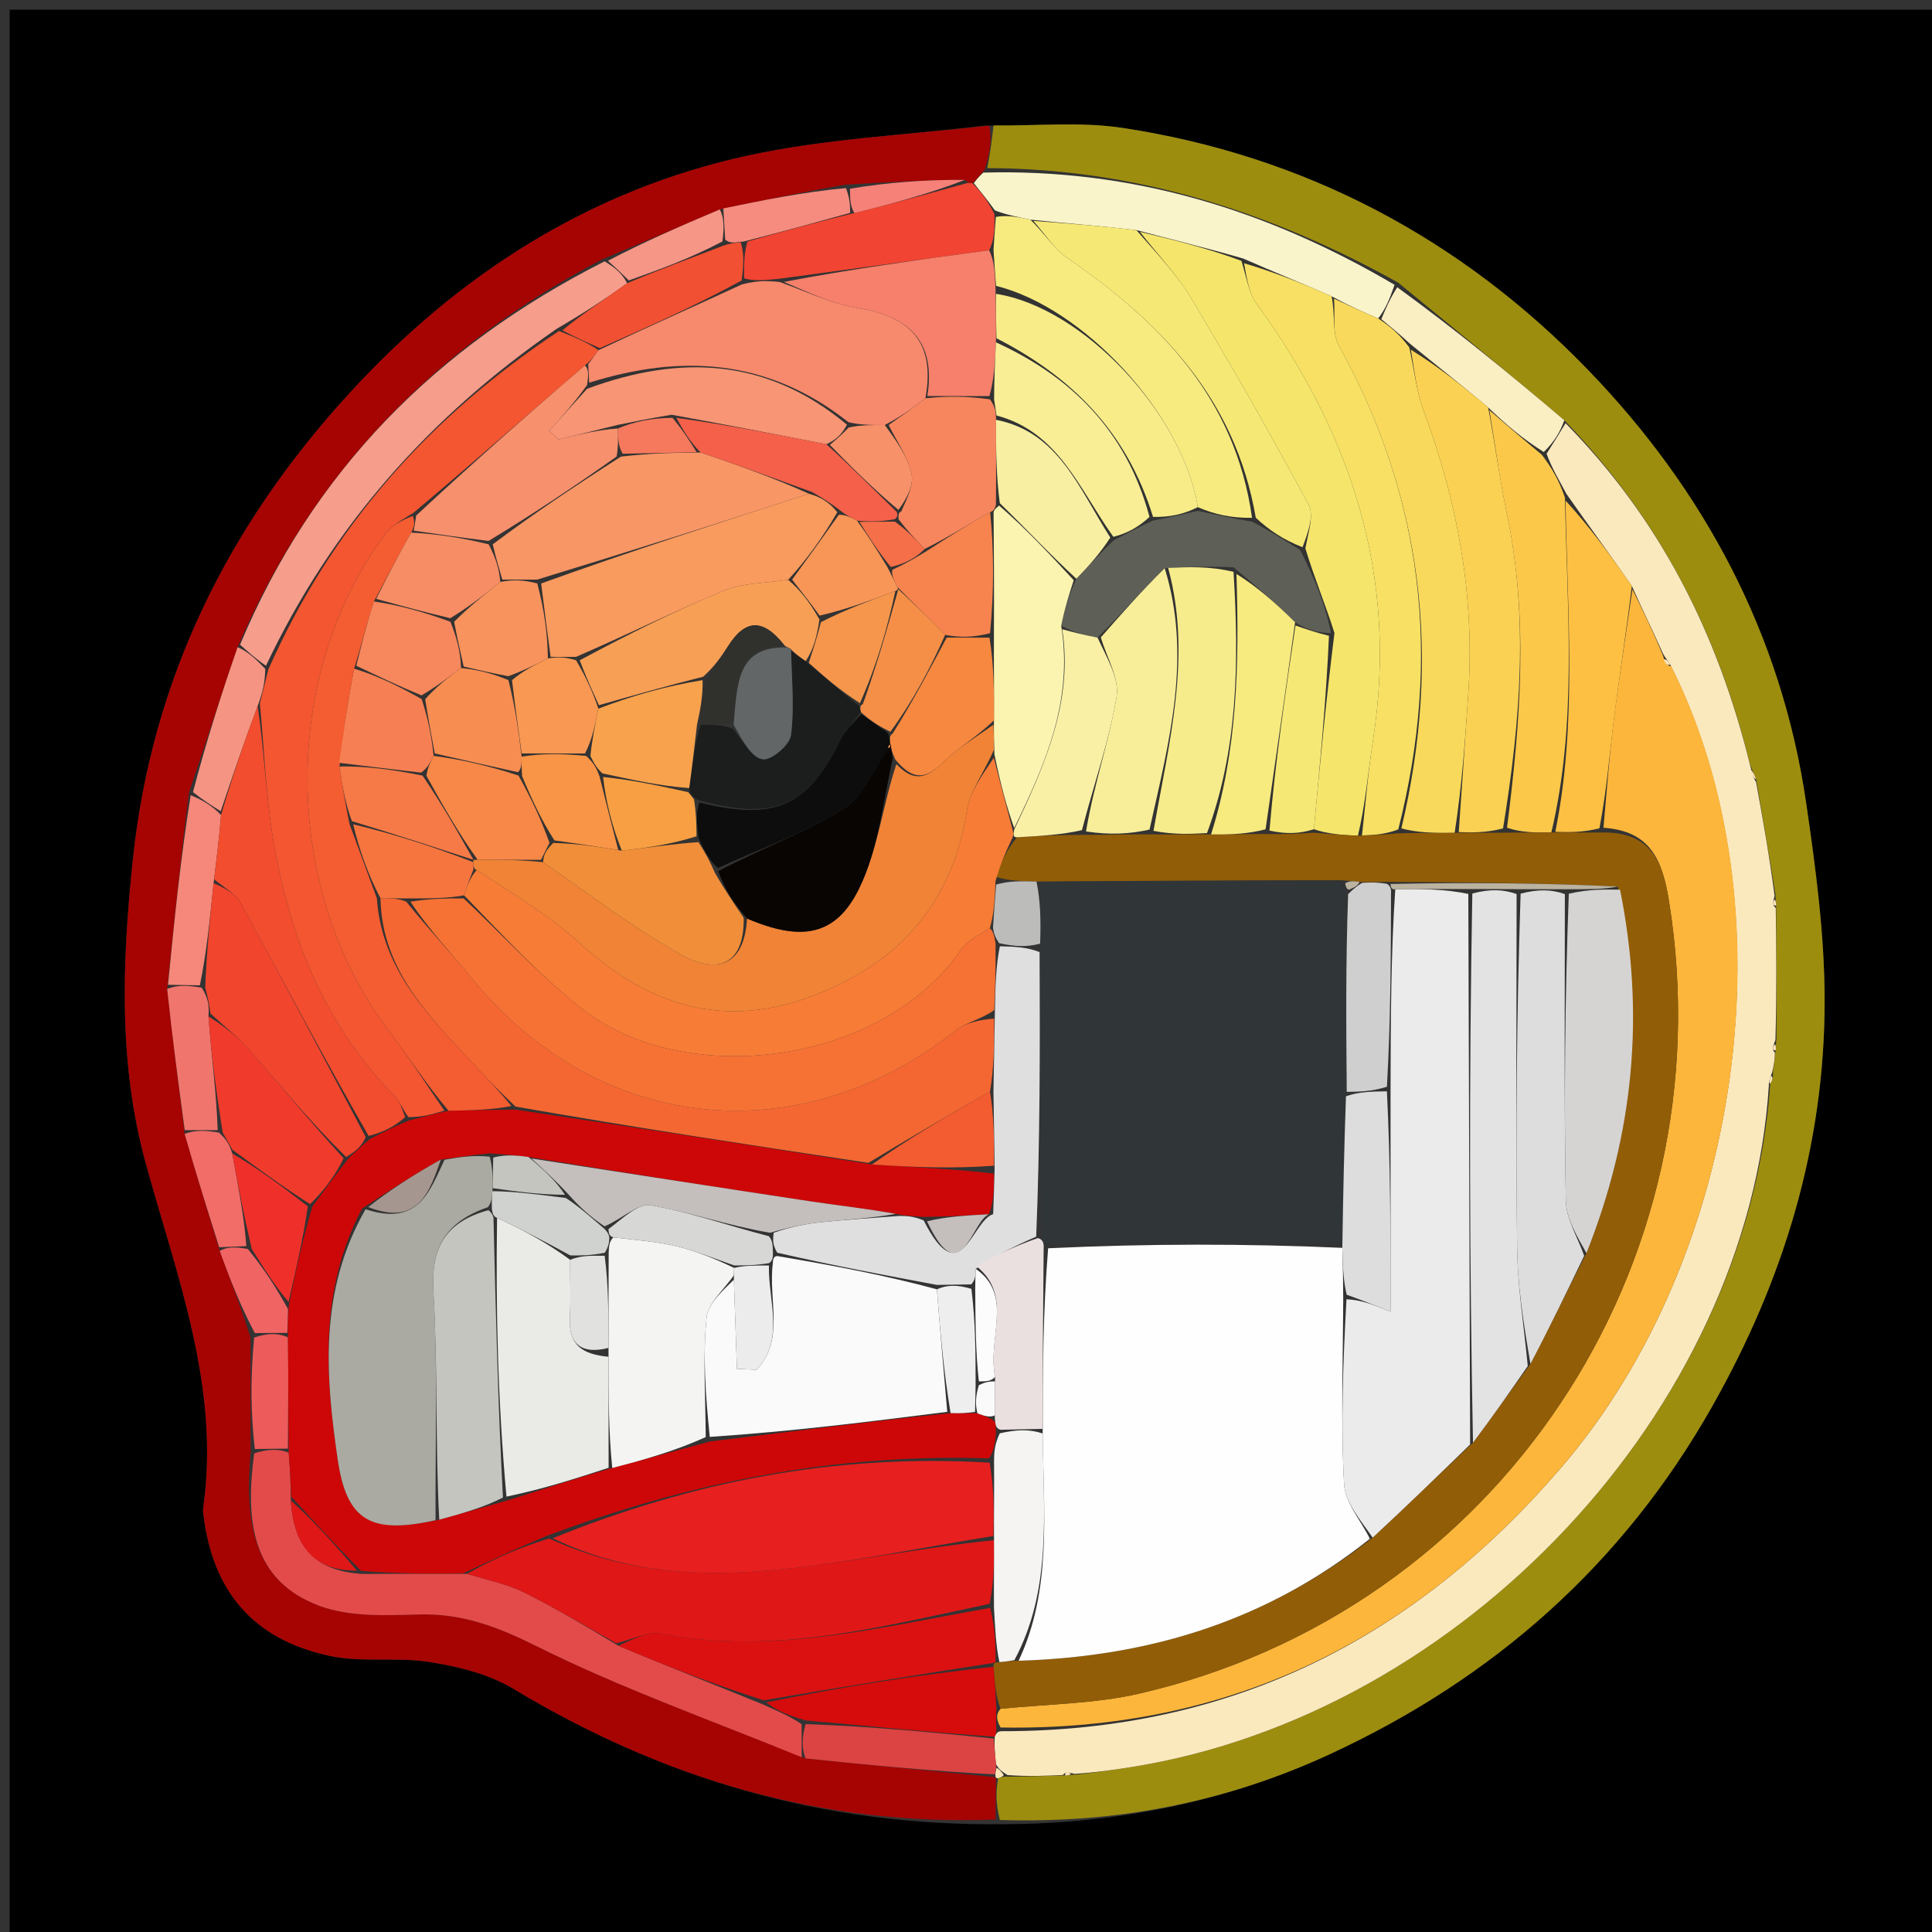 <svg version="1.1" id="Layer_1" xmlns="http://www.w3.org/2000/svg" xmlns:xlink="http://www.w3.org/1999/xlink" x="0px" y="0px"
	 width="100%" viewBox="0 0 200 200" enable-background="new 0 0 200 200" xml:space="preserve">
<rect x="0" y="0" width="200" height="200" fill="#333333" stroke="none"/>
<path fill="#000000" opacity="1" stroke="none" 
	d="
M1,75 
	C1,50 1,25.5 1,1 
	C67.667,1 134.333,1 201,1 
	C201,67.667 201,134.333 201,201 
	C134.333,201 67.667,201 1,201 
	C1,159.167 1,117.333 1,75 
M103.962,188.84 
	C115.715,188.787 127.051,186.508 137.691,181.581 
	C154.593,173.755 167.947,162.014 177.241,145.595 
	C184.67,132.471 188.894,118.578 188.885,103.573 
	C188.88,96.725 187.956,89.837 186.959,83.039 
	C184.407,65.642 176.391,50.692 164.353,38.253 
	C151.236,24.701 135.056,16.11 116.227,13.244 
	C111.857,12.579 107.315,13.043 101.945,12.998 
	C93.798,13.983 85.518,14.356 77.529,16.08 
	C61.119,19.622 47.444,28.412 36.211,40.665 
	C23.705,54.305 15.743,70.168 13.757,88.944 
	C12.632,99.581 12.256,110.125 15.08,120.397 
	C18.316,132.164 22.829,143.622 21.026,156.191 
	C21.003,156.353 21.027,156.524 21.047,156.689 
	C21.989,164.716 26.193,169.724 34.153,171.42 
	C37.505,172.134 41.127,171.505 44.534,172.056 
	C47.492,172.535 50.627,173.307 53.155,174.829 
	C68.543,184.091 85.052,189.066 103.962,188.84 
z"/>
<path fill="#9D8D0F" opacity="1" stroke="none" 
	d="
M102.853,12.987 
	C107.315,13.043 111.857,12.579 116.227,13.244 
	C135.056,16.11 151.236,24.701 164.353,38.253 
	C176.391,50.692 184.407,65.642 186.959,83.039 
	C187.956,89.837 188.88,96.725 188.885,103.573 
	C188.894,118.578 184.67,132.471 177.241,145.595 
	C167.947,162.014 154.593,173.755 137.691,181.581 
	C127.051,186.508 115.715,188.787 103.509,188.406 
	C103.073,186.691 103.088,185.41 103.329,184.079 
	C103.553,184.028 103.981,183.855 104.41,183.925 
	C106.572,183.912 108.304,183.828 110.267,183.788 
	C110.497,183.831 110.943,183.686 111.339,183.718 
	C113.54,183.473 115.347,183.207 117.151,182.919 
	C151.454,177.456 181.034,145.81 183.255,112.188 
	C183.551,111.742 183.553,111.462 183.544,110.828 
	C183.705,109.97 183.723,109.466 183.814,108.733 
	C183.887,108.504 183.811,108.029 183.898,107.569 
	C183.932,102.732 183.879,98.355 183.866,93.74 
	C183.905,93.502 183.764,93.04 183.8,92.638 
	C183.154,88.479 182.472,84.721 181.798,80.659 
	C181.577,80.036 181.348,79.717 181.141,79.032 
	C177.802,65.402 171.717,53.63 161.941,43.507 
	C156.212,38.638 150.612,34.072 144.738,29.257 
	C131.255,21.759 117.267,17.438 102.208,17.405 
	C102.526,15.72 102.689,14.354 102.853,12.987 
z"/>
<path fill="#A50403" opacity="1" stroke="none" 
	d="
M102.399,12.993 
	C102.689,14.354 102.526,15.72 101.943,17.549 
	C101.285,18.328 101.049,18.643 100.65,18.953 
	C100.489,18.949 100.166,18.936 99.878,18.621 
	C95.723,18.595 91.857,18.885 87.569,19.112 
	C83.059,19.891 78.97,20.734 74.512,21.678 
	C70.314,23.454 66.485,25.13 62.315,26.858 
	C45.038,35.934 32.312,48.882 24.598,66.997 
	C22.831,72.076 21.318,76.895 19.567,82.034 
	C18.683,88.885 18.037,95.415 17.304,102.367 
	C17.852,107.522 18.487,112.256 19.114,117.376 
	C20.302,121.548 21.499,125.334 22.744,129.488 
	C23.863,132.571 24.934,135.286 25.938,138.457 
	C25.914,142.61 25.956,146.306 25.937,150.449 
	C25.372,157.399 26.038,163.634 33.092,166.246 
	C36.226,167.406 39.971,167.218 43.426,167.128 
	C47.896,167.012 51.561,168.428 55.588,170.433 
	C64.433,174.838 73.82,178.15 83.377,182.031 
	C90.153,182.743 96.538,183.333 102.987,183.96 
	C103.05,183.996 103.104,184.13 103.104,184.13 
	C103.088,185.41 103.073,186.691 103.067,188.356 
	C85.052,189.066 68.543,184.091 53.155,174.829 
	C50.627,173.307 47.492,172.535 44.534,172.056 
	C41.127,171.505 37.505,172.134 34.153,171.42 
	C26.193,169.724 21.989,164.716 21.047,156.689 
	C21.027,156.524 21.003,156.353 21.026,156.191 
	C22.829,143.622 18.316,132.164 15.08,120.397 
	C12.256,110.125 12.632,99.581 13.757,88.944 
	C15.743,70.168 23.705,54.305 36.211,40.665 
	C47.444,28.412 61.119,19.622 77.529,16.08 
	C85.518,14.356 93.798,13.983 102.399,12.993 
z"/>
<path fill="#FBE9BE" opacity="1" stroke="none" 
	d="
M110.037,183.745 
	C108.304,183.828 106.572,183.912 104.301,183.758 
	C103.595,183.312 103.397,183.136 103.102,182.62 
	C102.983,181.487 102.932,180.729 102.97,179.788 
	C103.058,179.606 103.186,179.221 103.638,179.214 
	C127.588,179.249 146.456,169.563 161.598,151.943 
	C180.514,129.932 185.51,93.749 172.891,68.781 
	C172.637,68.386 172.449,68.198 172.163,67.683 
	C171.063,65.217 170.026,63.112 168.928,60.666 
	C166.649,57.359 164.433,54.393 162.156,51.127 
	C161.364,49.636 160.634,48.445 160.103,46.972 
	C160.892,45.729 161.481,44.769 162.069,43.809 
	C171.717,53.63 177.802,65.402 181.194,79.318 
	C181.413,80.301 181.601,80.632 181.79,80.963 
	C182.472,84.721 183.154,88.479 183.705,92.744 
	C183.468,93.551 183.552,93.792 183.826,93.978 
	C183.879,98.355 183.932,102.732 183.792,107.663 
	C183.449,108.495 183.496,108.743 183.741,108.962 
	C183.723,109.466 183.705,109.97 183.455,111.01 
	C183.131,111.807 183.094,112.077 183.112,112.355 
	C181.034,145.81 151.454,177.456 117.151,182.919 
	C115.347,183.207 113.54,183.473 111.235,183.631 
	C110.453,183.416 110.22,183.494 110.037,183.745 
z"/>
<path fill="#FAF4CB" opacity="1" stroke="none" 
	d="
M100.812,18.958 
	C101.049,18.643 101.285,18.328 101.788,17.868 
	C117.267,17.438 131.255,21.759 144.368,29.486 
	C143.844,30.989 143.418,32.014 142.665,32.963 
	C140.923,32.23 139.509,31.573 137.845,30.672 
	C134.723,29.291 131.849,28.153 128.705,26.768 
	C124.955,25.679 121.478,24.837 117.63,23.817 
	C113.83,23.381 110.4,23.124 106.666,22.741 
	C105.287,22.436 104.21,22.256 102.992,21.78 
	C102.171,20.643 101.491,19.8 100.812,18.958 
z"/>
<path fill="#FAEEC3" opacity="1" stroke="none" 
	d="
M142.992,33.039 
	C143.418,32.014 143.844,30.989 144.641,29.735 
	C150.612,34.072 156.212,38.638 161.941,43.507 
	C161.481,44.769 160.892,45.729 159.812,46.793 
	C157.607,45.417 155.892,43.936 154.056,42.181 
	C151.312,39.864 148.69,37.822 145.9,35.532 
	C144.819,34.536 143.906,33.788 142.992,33.039 
z"/>
<path fill="#FBE4B6" opacity="1" stroke="none" 
	d="
M110.267,183.788 
	C110.22,183.494 110.453,183.416 110.839,183.599 
	C110.943,183.686 110.497,183.831 110.267,183.788 
z"/>
<path fill="#FBE4B6" opacity="1" stroke="none" 
	d="
M103.169,182.994 
	C103.397,183.136 103.595,183.312 103.872,183.688 
	C103.981,183.855 103.553,184.028 103.329,184.079 
	C103.104,184.13 103.05,183.996 103.039,183.725 
	C103.028,183.455 103.169,182.994 103.169,182.994 
z"/>
<path fill="#FBE4B6" opacity="1" stroke="none" 
	d="
M181.798,80.659 
	C181.601,80.632 181.413,80.301 181.172,79.683 
	C181.348,79.717 181.577,80.036 181.798,80.659 
z"/>
<path fill="#FBE4B6" opacity="1" stroke="none" 
	d="
M183.866,93.74 
	C183.552,93.792 183.468,93.551 183.669,93.146 
	C183.764,93.04 183.905,93.502 183.866,93.74 
z"/>
<path fill="#FBE4B6" opacity="1" stroke="none" 
	d="
M183.814,108.733 
	C183.496,108.743 183.449,108.495 183.706,108.123 
	C183.811,108.029 183.887,108.504 183.814,108.733 
z"/>
<path fill="#FBE4B6" opacity="1" stroke="none" 
	d="
M183.255,112.188 
	C183.094,112.077 183.131,111.807 183.314,111.363 
	C183.553,111.462 183.551,111.742 183.255,112.188 
z"/>
<path fill="#E34B4B" opacity="1" stroke="none" 
	d="
M82.987,181.909 
	C73.82,178.15 64.433,174.838 55.588,170.433 
	C51.561,168.428 47.896,167.012 43.426,167.128 
	C39.971,167.218 36.226,167.406 33.092,166.246 
	C26.038,163.634 25.372,157.399 26.317,150.449 
	C27.775,149.987 28.791,149.973 29.885,150.37 
	C30.028,152.166 30.093,153.552 30.109,155.322 
	C30.376,160.053 32.528,162.621 37.491,162.935 
	C41.278,162.937 44.612,162.905 48.334,162.929 
	C50.581,163.595 52.54,164.001 54.273,164.862 
	C57.514,166.471 60.624,168.344 64.018,170.373 
	C69.053,172.494 73.86,174.351 78.931,176.422 
	C80.457,177.129 81.719,177.62 82.986,178.492 
	C82.989,179.884 82.988,180.897 82.987,181.909 
z"/>
<path fill="#F69D8C" opacity="1" stroke="none" 
	d="
M24.852,66.737 
	C32.312,48.882 45.038,35.934 62.586,27.051 
	C63.83,27.803 64.462,28.417 64.919,29.322 
	C62.491,31.065 60.237,32.518 57.635,34.034 
	C44.428,43.152 34.336,54.542 27.531,68.919 
	C26.423,68.153 25.638,67.445 24.852,66.737 
z"/>
<path fill="#F14432" opacity="1" stroke="none" 
	d="
M100.65,18.953 
	C101.491,19.8 102.171,20.643 102.947,22.158 
	C102.979,23.851 102.914,24.87 102.398,25.912 
	C94.947,26.909 87.947,27.882 80.555,28.872 
	C79.12,29.002 78.078,29.115 77.028,28.815 
	C77.017,27.304 77.016,26.205 77.379,24.996 
	C81.165,23.936 84.586,22.986 88.44,22.051 
	C92.638,21.022 96.402,19.979 100.166,18.936 
	C100.166,18.936 100.489,18.949 100.65,18.953 
z"/>
<path fill="#DC4343" opacity="1" stroke="none" 
	d="
M83.377,182.031 
	C82.988,180.897 82.989,179.884 83.4,178.477 
	C90.166,178.712 96.524,179.341 102.881,179.971 
	C102.932,180.729 102.983,181.487 103.102,182.62 
	C103.169,182.994 103.028,183.455 102.976,183.689 
	C96.538,183.333 90.153,182.743 83.377,182.031 
z"/>
<path fill="#F5887A" opacity="1" stroke="none" 
	d="
M17.391,101.945 
	C18.037,95.415 18.683,88.885 19.739,82.321 
	C21.049,82.85 21.949,83.413 22.886,84.373 
	C22.672,86.853 22.42,88.936 22.108,91.438 
	C21.717,95.238 21.387,98.619 20.689,102.001 
	C19.345,101.983 18.368,101.964 17.391,101.945 
z"/>
<path fill="#F69483" opacity="1" stroke="none" 
	d="
M22.848,83.976 
	C21.949,83.413 21.049,82.85 19.978,82 
	C21.318,76.895 22.831,72.076 24.598,66.997 
	C25.638,67.445 26.423,68.153 27.458,69.242 
	C27.439,70.686 27.17,71.749 26.668,73.091 
	C25.239,76.905 24.043,80.44 22.848,83.976 
z"/>
<path fill="#F0766D" opacity="1" stroke="none" 
	d="
M17.304,102.367 
	C18.368,101.964 19.345,101.983 20.879,102.244 
	C21.551,103.296 21.666,104.105 21.58,105.217 
	C21.891,109.344 22.403,113.166 22.535,116.992 
	C21.145,116.994 20.133,116.992 19.122,116.99 
	C18.487,112.256 17.852,107.522 17.304,102.367 
z"/>
<path fill="#F68C80" opacity="1" stroke="none" 
	d="
M88.006,22.036 
	C84.586,22.986 81.165,23.936 77.058,24.987 
	C75.945,25.143 75.52,25.198 75.069,24.793 
	C74.988,23.415 74.934,22.496 74.881,21.577 
	C78.97,20.734 83.059,19.891 87.572,19.469 
	C87.999,20.605 88.003,21.321 88.006,22.036 
z"/>
<path fill="#F26D68" opacity="1" stroke="none" 
	d="
M19.114,117.376 
	C20.133,116.992 21.145,116.994 22.674,117.247 
	C23.477,118.002 23.762,118.505 24.045,119.414 
	C24.661,122.876 25.28,125.933 25.499,128.996 
	C24.298,129.041 23.497,129.08 22.695,129.12 
	C21.499,125.334 20.302,121.548 19.114,117.376 
z"/>
<path fill="#ED5B5B" opacity="1" stroke="none" 
	d="
M29.806,149.96 
	C28.791,149.973 27.775,149.987 26.379,150.001 
	C25.956,146.306 25.914,142.61 26.312,138.457 
	C27.75,137.992 28.747,137.985 29.814,138.435 
	C29.858,142.582 29.832,146.271 29.806,149.96 
z"/>
<path fill="#F69687" opacity="1" stroke="none" 
	d="
M74.512,21.678 
	C74.934,22.496 74.988,23.415 74.785,24.997 
	C71.383,26.784 68.238,27.907 65.093,29.03 
	C64.462,28.417 63.83,27.803 62.927,26.998 
	C66.485,25.13 70.314,23.454 74.512,21.678 
z"/>
<path fill="#F68179" opacity="1" stroke="none" 
	d="
M88.44,22.051 
	C88.003,21.321 87.999,20.605 87.993,19.533 
	C91.857,18.885 95.723,18.595 99.878,18.621 
	C96.402,19.979 92.638,21.022 88.44,22.051 
z"/>
<path fill="#F16464" opacity="1" stroke="none" 
	d="
M29.745,137.978 
	C28.747,137.985 27.75,137.992 26.378,138 
	C24.934,135.286 23.863,132.571 22.744,129.488 
	C23.497,129.08 24.298,129.041 25.661,129.296 
	C27.41,131.449 28.596,133.308 29.814,135.518 
	C29.811,136.573 29.778,137.275 29.745,137.978 
z"/>
<path fill="#FCB63B" opacity="1" stroke="none" 
	d="
M172.99,68.955 
	C185.51,93.749 180.514,129.932 161.598,151.943 
	C146.456,169.563 127.588,179.249 103.578,178.829 
	C103.092,177.937 103.118,177.421 103.577,176.894 
	C108.632,176.392 113.361,176.367 117.86,175.338 
	C155.025,166.837 178.827,131.084 172.779,93.319 
	C172.106,89.114 170.909,86.014 165.988,85.69 
	C166.347,81.67 166.616,78.073 167.065,74.499 
	C167.63,69.992 168.342,65.504 168.99,61.007 
	C170.026,63.112 171.063,65.217 172.171,67.91 
	C172.408,68.787 172.657,68.939 172.99,68.955 
z"/>
<path fill="#FBC84A" opacity="1" stroke="none" 
	d="
M154.178,42.456 
	C155.892,43.936 157.607,45.417 159.612,47.076 
	C160.634,48.445 161.364,49.636 162.003,51.516 
	C162.243,63.525 163.277,74.863 160.593,86.177 
	C158.789,86.204 157.398,86.166 156.007,85.687 
	C157.42,74.554 158.24,63.87 155.99,53.167 
	C155.245,49.626 154.774,46.028 154.178,42.456 
z"/>
<path fill="#FDC042" opacity="1" stroke="none" 
	d="
M161.006,86.112 
	C163.277,74.863 162.243,63.525 162.064,51.816 
	C164.433,54.393 166.649,57.359 168.928,60.666 
	C168.342,65.504 167.63,69.992 167.065,74.499 
	C166.616,78.073 166.347,81.67 165.576,85.747 
	C163.771,86.195 162.389,86.153 161.006,86.112 
z"/>
<path fill="#D60B0B" opacity="1" stroke="none" 
	d="
M103.144,176.906 
	C103.118,177.421 103.092,177.937 103.126,178.837 
	C103.186,179.221 103.058,179.606 102.97,179.788 
	C96.524,179.341 90.166,178.712 83.395,178.097 
	C81.719,177.62 80.457,177.129 79.323,176.232 
	C87.236,174.602 95.02,173.378 102.866,172.545 
	C103,174.26 103.072,175.583 103.144,176.906 
z"/>
<path fill="#FBE4B6" opacity="1" stroke="none" 
	d="
M172.891,68.781 
	C172.657,68.939 172.408,68.787 172.235,68.27 
	C172.449,68.198 172.637,68.386 172.891,68.781 
z"/>
<path fill="#F5E66B" opacity="1" stroke="none" 
	d="
M118,23.996 
	C121.478,24.837 124.955,25.679 128.511,27.001 
	C129.072,28.814 129.28,30.346 130.081,31.446 
	C139.933,44.974 144.766,59.794 142.131,76.647 
	C141.622,79.905 141.364,83.203 140.571,86.514 
	C138.771,86.43 137.39,86.315 136.014,85.842 
	C136.656,78.921 137.292,72.359 138.142,65.529 
	C137.197,62.521 136.038,59.781 135.133,56.765 
	C135.442,55.054 136.047,53.321 135.459,52.231 
	C131.578,45.039 127.533,37.93 123.337,30.916 
	C121.852,28.434 119.795,26.293 118,23.996 
z"/>
<path fill="#F8D95B" opacity="1" stroke="none" 
	d="
M142.665,32.963 
	C143.906,33.788 144.819,34.536 145.885,35.954 
	C146.457,38.561 146.649,40.585 147.336,42.423 
	C150.877,51.897 152.674,61.624 151.999,71.755 
	C151.679,76.551 151.339,81.345 150.585,86.215 
	C148.445,86.246 146.728,86.203 145.071,85.756 
	C149.285,67.996 147.282,51.48 138.602,35.786 
	C137.875,34.471 138.238,32.553 138.095,30.915 
	C139.509,31.573 140.923,32.23 142.665,32.963 
z"/>
<path fill="#F7E063" opacity="1" stroke="none" 
	d="
M137.845,30.672 
	C138.238,32.553 137.875,34.471 138.602,35.786 
	C147.282,51.48 149.285,67.996 144.749,85.866 
	C143.243,86.414 142.117,86.448 140.99,86.482 
	C141.364,83.203 141.622,79.905 142.131,76.647 
	C144.766,59.794 139.933,44.974 130.081,31.446 
	C129.28,30.346 129.072,28.814 128.782,27.249 
	C131.849,28.153 134.723,29.291 137.845,30.672 
z"/>
<path fill="#F6E874" opacity="1" stroke="none" 
	d="
M117.63,23.817 
	C119.795,26.293 121.852,28.434 123.337,30.916 
	C127.533,37.93 131.578,45.039 135.459,52.231 
	C136.047,53.321 135.442,55.054 134.838,56.647 
	C132.858,55.867 131.429,54.929 129.997,53.594 
	C127.862,41.128 120.032,33.292 110.461,26.679 
	C109.079,25.724 108.123,24.153 106.97,22.867 
	C110.4,23.124 113.83,23.381 117.63,23.817 
z"/>
<path fill="#F7EB80" opacity="1" stroke="none" 
	d="
M106.666,22.741 
	C108.123,24.153 109.079,25.724 110.461,26.679 
	C120.032,33.292 127.862,41.128 129.611,53.605 
	C127.485,53.636 125.742,53.259 123.996,52.499 
	C122.407,42.761 112.097,31.818 103.112,29.593 
	C102.993,28.085 102.921,26.988 102.849,25.89 
	C102.914,24.87 102.979,23.851 103.089,22.454 
	C104.21,22.256 105.287,22.436 106.666,22.741 
z"/>
<path fill="#FAD152" opacity="1" stroke="none" 
	d="
M151.008,86.14 
	C151.339,81.345 151.679,76.551 151.999,71.755 
	C152.674,61.624 150.877,51.897 147.336,42.423 
	C146.649,40.585 146.457,38.561 146.052,36.201 
	C148.69,37.822 151.312,39.864 154.056,42.181 
	C154.774,46.028 155.245,49.626 155.99,53.167 
	C158.24,63.87 157.42,74.554 155.594,85.758 
	C153.791,86.226 152.4,86.183 151.008,86.14 
z"/>
<path fill="#CD0707" opacity="1" stroke="none" 
	d="
M29.814,138.435 
	C29.778,137.275 29.811,136.573 29.902,135.117 
	C30.67,131.293 31.381,128.221 32.323,124.922 
	C33.67,123.116 34.785,121.536 36.158,119.821 
	C36.946,119.128 37.476,118.572 38.304,117.899 
	C39.735,117.186 40.868,116.589 42.35,115.986 
	C43.799,115.644 44.9,115.306 46.439,114.985 
	C48.922,114.941 50.967,114.881 53.435,114.875 
	C65.871,116.747 77.882,118.563 90.265,120.546 
	C94.698,120.849 98.758,120.985 102.887,121.498 
	C102.907,123.146 102.859,124.418 102.384,125.699 
	C99.951,125.827 97.947,125.947 95.59,125.975 
	C94.513,125.879 93.789,125.876 92.724,125.66 
	C89.585,125.092 86.778,124.796 83.99,124.375 
	C74.324,122.915 64.665,121.411 54.703,119.768 
	C53.288,119.57 52.173,119.527 50.701,119.391 
	C48.902,119.552 47.46,119.807 45.644,120.032 
	C42.767,121.632 40.262,123.261 37.477,125.115 
	C33,133.633 33.685,142.4 34.965,151.127 
	C35.896,157.471 38.427,158.845 45.471,157.315 
	C48.024,156.626 50.193,155.992 52.726,155.267 
	C56.394,154.099 59.699,153.021 63.381,151.962 
	C66.863,151.071 69.968,150.161 73.491,149.227 
	C81.959,148.186 90.009,147.168 98.406,146.283 
	C99.481,146.333 100.21,146.249 101.18,146.308 
	C101.955,146.604 102.487,146.756 103.012,147.191 
	C103.058,147.656 103.11,147.838 103.101,148.387 
	C102.971,149.494 102.903,150.234 102.377,150.975 
	C86.369,150.449 71.446,153.451 56.589,158.996 
	C53.452,160.303 50.698,161.588 47.945,162.873 
	C44.612,162.905 41.278,162.937 37.392,162.621 
	C34.612,159.828 32.386,157.383 30.159,154.938 
	C30.093,153.552 30.028,152.166 29.885,150.37 
	C29.832,146.271 29.858,142.582 29.814,138.435 
z"/>
<path fill="#E01717" opacity="1" stroke="none" 
	d="
M48.334,162.929 
	C50.698,161.588 53.452,160.303 56.841,159.262 
	C64.927,162.953 72.861,163.274 80.772,162.469 
	C88.167,161.716 95.482,160.192 102.901,159.44 
	C102.922,161.918 102.874,163.963 102.438,166.027 
	C91.004,168.449 80.024,171.361 68.52,169.129 
	C67.061,168.846 65.371,169.752 63.788,170.107 
	C60.624,168.344 57.514,166.471 54.273,164.862 
	C52.54,164.001 50.581,163.595 48.334,162.929 
z"/>
<path fill="#DB1111" opacity="1" stroke="none" 
	d="
M64.018,170.373 
	C65.371,169.752 67.061,168.846 68.52,169.129 
	C80.024,171.361 91.004,168.449 102.507,166.452 
	C103.024,168.588 103.083,170.318 103.054,172.065 
	C102.967,172.082 102.804,172.153 102.804,172.153 
	C95.02,173.378 87.236,174.602 79.059,176.017 
	C73.86,174.351 69.053,172.494 64.018,170.373 
z"/>
<path fill="#E01717" opacity="1" stroke="none" 
	d="
M30.109,155.322 
	C32.386,157.383 34.612,159.828 36.939,162.588 
	C32.528,162.621 30.376,160.053 30.109,155.322 
z"/>
<path fill="#F35631" opacity="1" stroke="none" 
	d="
M46,114.969 
	C44.9,115.306 43.799,115.644 42.291,115.647 
	C41.582,114.727 41.403,114.021 40.961,113.576 
	C33.641,106.21 30,97.051 28.305,87.055 
	C27.51,82.363 27.349,77.563 26.901,72.812 
	C27.17,71.749 27.439,70.686 27.78,69.301 
	C34.336,54.542 44.428,43.152 57.869,34.266 
	C59.663,34.968 60.876,35.502 61.954,36.255 
	C61.509,36.882 61.199,37.291 60.558,37.827 
	C54.533,42.985 48.839,48.016 42.793,53.092 
	C41.578,53.847 40.528,54.418 39.878,55.288 
	C28.931,69.95 29.204,92.346 40.391,106.911 
	C42.382,109.504 44.136,112.278 46,114.969 
z"/>
<path fill="#F25032" opacity="1" stroke="none" 
	d="
M62.09,36.037 
	C60.876,35.502 59.663,34.968 58.216,34.201 
	C60.237,32.518 62.491,31.065 64.919,29.322 
	C68.238,27.907 71.383,26.784 74.812,25.456 
	C75.52,25.198 75.945,25.143 76.692,25.098 
	C77.016,26.205 77.017,27.304 76.773,29.036 
	C71.715,31.792 66.902,33.914 62.09,36.037 
z"/>
<path fill="#F7896D" opacity="1" stroke="none" 
	d="
M61.954,36.255 
	C66.902,33.914 71.715,31.792 76.782,29.449 
	C78.078,29.115 79.12,29.002 80.755,29.199 
	C83.816,30.325 86.229,31.48 88.763,31.885 
	C94.12,32.741 96.894,35.328 95.796,41.233 
	C94.393,42.313 93.194,43.156 91.595,43.999 
	C90.133,43.998 89.07,43.996 87.824,43.702 
	C79.428,37.073 70.453,36.664 60.992,39.615 
	C60.952,38.722 60.92,38.211 60.889,37.7 
	C61.199,37.291 61.509,36.882 61.954,36.255 
z"/>
<path fill="#F6806B" opacity="1" stroke="none" 
	d="
M96,40.996 
	C96.894,35.328 94.12,32.741 88.763,31.885 
	C86.229,31.48 83.816,30.325 81.148,29.183 
	C87.947,27.882 94.947,26.909 102.398,25.912 
	C102.921,26.988 102.993,28.085 103.062,30.009 
	C103.09,32.228 103.122,33.622 103.105,35.441 
	C102.988,37.578 102.919,39.291 102.423,41.003 
	C99.997,41 97.999,40.998 96,40.996 
z"/>
<path fill="#F24D2F" opacity="1" stroke="none" 
	d="
M26.668,73.091 
	C27.349,77.563 27.51,82.363 28.305,87.055 
	C30,97.051 33.641,106.21 40.961,113.576 
	C41.403,114.021 41.582,114.727 41.942,115.652 
	C40.868,116.589 39.735,117.186 38.158,117.59 
	C33.467,109.42 29.262,101.42 24.922,93.495 
	C24.363,92.473 23.104,91.835 22.169,91.019 
	C22.42,88.936 22.672,86.853 22.886,84.373 
	C24.043,80.44 25.239,76.905 26.668,73.091 
z"/>
<path fill="#F1452E" opacity="1" stroke="none" 
	d="
M22.108,91.438 
	C23.104,91.835 24.363,92.473 24.922,93.495 
	C29.262,101.42 33.467,109.42 37.86,117.706 
	C37.476,118.572 36.946,119.128 35.828,119.77 
	C32.118,116.142 29.044,112.389 25.853,108.737 
	C24.633,107.342 23.146,106.181 21.78,104.914 
	C21.666,104.105 21.551,103.296 21.246,102.243 
	C21.387,98.619 21.717,95.238 22.108,91.438 
z"/>
<path fill="#F03B2C" opacity="1" stroke="none" 
	d="
M21.58,105.217 
	C23.146,106.181 24.633,107.342 25.853,108.737 
	C29.044,112.389 32.118,116.142 35.57,119.906 
	C34.785,121.536 33.67,123.116 32.099,124.651 
	C29.112,122.741 26.58,120.875 24.048,119.008 
	C23.762,118.505 23.477,118.002 23.053,117.244 
	C22.403,113.166 21.891,109.344 21.58,105.217 
z"/>
<path fill="#EF302A" opacity="1" stroke="none" 
	d="
M24.045,119.414 
	C26.58,120.875 29.112,122.741 31.868,124.879 
	C31.381,128.221 30.67,131.293 29.871,134.765 
	C28.596,133.308 27.41,131.449 26.061,129.29 
	C25.28,125.933 24.661,122.876 24.045,119.414 
z"/>
<path fill="#925D07" opacity="1" stroke="none" 
	d="
M150.585,86.215 
	C152.4,86.183 153.791,86.226 155.595,86.199 
	C157.398,86.166 158.789,86.204 160.593,86.177 
	C162.389,86.153 163.771,86.195 165.566,86.18 
	C170.909,86.014 172.106,89.114 172.779,93.319 
	C178.827,131.084 155.025,166.837 117.86,175.338 
	C113.361,176.367 108.632,176.392 103.577,176.894 
	C103.072,175.583 103,174.26 102.866,172.545 
	C102.804,172.153 102.967,172.082 103.37,172.078 
	C104.185,172.003 104.597,171.932 105.445,171.921 
	C119.182,171.507 131.3,167.678 142.097,159.175 
	C145.653,155.883 148.92,152.708 152.483,149.346 
	C154.572,146.577 156.363,143.995 158.433,141.19 
	C160.472,137.311 162.233,133.655 164.227,129.724 
	C169.179,117.314 170.285,104.866 167.467,91.771 
	C159.466,91.396 151.703,91.347 143.573,91.284 
	C142.474,91.31 141.742,91.351 140.728,91.29 
	C140.049,91.192 139.65,91.195 138.773,91.115 
	C128.087,91.114 117.88,91.197 107.295,91.257 
	C105.671,91.211 104.425,91.188 103.12,90.783 
	C103.65,89.164 104.238,87.927 105.294,86.674 
	C107.841,86.533 109.92,86.409 112.42,86.419 
	C114.893,86.447 116.946,86.343 119.408,86.373 
	C121.529,86.42 123.239,86.331 125.368,86.377 
	C127.526,86.41 129.266,86.308 131.408,86.338 
	C133.21,86.381 134.609,86.291 136.009,86.201 
	C137.39,86.315 138.771,86.43 140.571,86.514 
	C142.117,86.448 143.243,86.414 144.691,86.27 
	C146.728,86.203 148.445,86.246 150.585,86.215 
z"/>
<path fill="#5E5F56" opacity="1" stroke="none" 
	d="
M123.999,52.881 
	C125.742,53.259 127.485,53.636 129.614,54.003 
	C131.429,54.929 132.858,55.867 134.583,56.923 
	C136.038,59.781 137.197,62.521 137.789,65.55 
	C136.183,65.476 135.144,65.113 134.065,64.416 
	C132.015,62.371 130.007,60.658 127.694,58.726 
	C125.236,58.602 123.081,58.696 120.569,58.823 
	C118.128,61.23 116.044,63.605 113.617,66.004 
	C112.169,65.732 111.066,65.436 109.858,64.77 
	C110.22,62.953 110.686,61.507 111.426,59.908 
	C112.799,58.5 113.899,57.246 115.314,55.915 
	C116.752,55.19 117.876,54.542 119.364,53.889 
	C121.153,53.549 122.576,53.215 123.999,52.881 
z"/>
<path fill="#F6E874" opacity="1" stroke="none" 
	d="
M134.106,64.749 
	C135.144,65.113 136.183,65.476 137.575,65.818 
	C137.292,72.359 136.656,78.921 136.014,85.842 
	C134.609,86.291 133.21,86.381 131.414,85.982 
	C132.047,78.578 133.076,71.663 134.106,64.749 
z"/>
<path fill="#F8EC89" opacity="1" stroke="none" 
	d="
M123.996,52.499 
	C122.576,53.215 121.153,53.549 119.361,53.509 
	C116.611,44.562 110.828,38.962 103.155,35.015 
	C103.122,33.622 103.09,32.228 103.109,30.419 
	C112.097,31.818 122.407,42.761 123.996,52.499 
z"/>
<path fill="#F46732" opacity="1" stroke="none" 
	d="
M89.894,120.38 
	C77.882,118.563 65.871,116.747 53.364,114.552 
	C51.758,113.021 50.628,111.886 49.541,110.711 
	C44.771,105.553 39.531,100.669 39.386,92.989 
	C40.506,92.997 41.253,93.001 42.061,93.343 
	C44.397,96.241 46.762,98.727 48.931,101.373 
	C61.968,117.288 82.679,119.484 98.887,106.7 
	C99.976,105.84 101.519,105.555 102.914,105.444 
	C102.932,108.258 102.887,110.631 102.483,113.02 
	C98.048,115.484 93.971,117.932 89.894,120.38 
z"/>
<path fill="#E71F1F" opacity="1" stroke="none" 
	d="
M102.833,159.007 
	C95.482,160.192 88.167,161.716 80.772,162.469 
	C72.861,163.274 64.927,162.953 57.224,159.241 
	C71.446,153.451 86.369,150.449 102.45,151.417 
	C102.93,154.241 102.881,156.624 102.833,159.007 
z"/>
<path fill="#AAAAA2" opacity="1" stroke="none" 
	d="
M45.087,157.37 
	C38.427,158.845 35.896,157.471 34.965,151.127 
	C33.685,142.4 33,133.633 37.843,125.182 
	C43.396,127.009 44.499,123.22 46.017,120.062 
	C47.46,119.807 48.902,119.552 50.701,119.742 
	C51.038,121.125 51.019,122.062 50.977,123.31 
	C50.924,124.035 50.893,124.448 50.513,124.965 
	C46.066,126.511 44.607,129.189 44.868,133.685 
	C45.325,141.558 45.054,149.473 45.087,157.37 
z"/>
<path fill="#FAFAFA" opacity="1" stroke="none" 
	d="
M98.059,146.151 
	C90.009,147.168 81.959,148.186 73.474,148.745 
	C73.028,144.32 72.746,140.327 73.144,136.404 
	C73.299,134.864 74.976,133.478 75.97,132.471 
	C76.082,135.85 76.185,138.779 76.288,141.709 
	C76.962,141.739 77.636,141.769 78.31,141.799 
	C81.279,138.752 79.508,134.615 80.005,130.757 
	C80.013,130.516 80.02,130.035 80.467,130.025 
	C86.271,131.014 91.63,132.014 96.986,133.469 
	C97.342,137.999 97.7,142.075 98.059,146.151 
z"/>
<path fill="#EAEBE7" opacity="1" stroke="none" 
	d="
M63.004,151.943 
	C59.699,153.021 56.394,154.099 52.428,154.931 
	C51.541,145.157 51.314,135.628 51.457,126.078 
	C54.229,127.358 56.63,128.659 59.021,130.415 
	C59.011,132.703 59.098,134.539 58.992,136.364 
	C58.822,139.295 60.357,140.209 62.99,140.449 
	C62.998,144.587 63.001,148.265 63.004,151.943 
z"/>
<path fill="#F45C31" opacity="1" stroke="none" 
	d="
M39.013,92.984 
	C39.531,100.669 44.771,105.553 49.541,110.711 
	C50.628,111.886 51.758,113.021 52.94,114.497 
	C50.967,114.881 48.922,114.941 46.439,114.985 
	C44.136,112.278 42.382,109.504 40.391,106.911 
	C29.204,92.346 28.931,69.95 39.878,55.288 
	C40.528,54.418 41.578,53.847 42.736,53.406 
	C42.965,54.096 42.899,54.516 42.569,55.134 
	C41.184,57.553 40.063,59.774 38.709,62.262 
	C37.945,64.659 37.414,66.787 36.662,69.22 
	C35.998,72.672 35.554,75.82 35.141,79.347 
	C35.464,81.479 35.757,83.232 36.184,85.312 
	C37.216,88.088 38.114,90.536 39.013,92.984 
z"/>
<path fill="#DFDFDF" opacity="1" stroke="none" 
	d="
M96.988,133.013 
	C91.63,132.014 86.271,131.014 80.457,129.679 
	C79.993,128.882 79.984,128.421 80.098,127.608 
	C81.842,127.004 83.458,126.68 85.09,126.515 
	C87.742,126.246 90.406,126.082 93.064,125.874 
	C93.789,125.876 94.513,125.879 95.615,126.335 
	C99.475,133.939 100.584,126.343 102.811,125.69 
	C102.859,124.418 102.907,123.146 102.96,121.049 
	C102.924,117.816 102.882,115.41 102.841,113.004 
	C102.887,110.631 102.932,108.258 102.984,105.011 
	C103.038,102.081 103.087,100.026 103.505,97.959 
	C105.101,97.999 106.328,98.05 107.618,98.56 
	C107.669,108.686 107.657,118.354 107.268,128.021 
	C104.935,129.025 102.979,130.029 101.011,131.352 
	C100.977,132.096 100.955,132.521 100.539,132.959 
	C99.092,132.986 98.04,133 96.988,133.013 
z"/>
<path fill="#F4F5F3" opacity="1" stroke="none" 
	d="
M63.381,151.962 
	C63.001,148.265 62.998,144.587 62.994,139.996 
	C62.992,136.053 62.992,133.023 63.011,129.681 
	C63.046,128.955 63.061,128.539 63.489,128.095 
	C65.981,128.376 68.092,128.545 70.126,129.036 
	C72.126,129.519 74.047,130.329 75.994,131.252 
	C75.977,131.68 75.969,131.851 75.961,132.023 
	C74.976,133.478 73.299,134.864 73.144,136.404 
	C72.746,140.327 73.028,144.32 73.056,148.768 
	C69.968,150.161 66.863,151.071 63.381,151.962 
z"/>
<path fill="#C4C5BF" opacity="1" stroke="none" 
	d="
M51.087,126.099 
	C51.314,135.628 51.541,145.157 52.065,155.022 
	C50.193,155.992 48.024,156.626 45.471,157.315 
	C45.054,149.473 45.325,141.558 44.868,133.685 
	C44.607,129.189 46.066,126.511 50.573,125.274 
	C51.017,125.687 51.052,125.893 51.087,126.099 
z"/>
<path fill="#C4BEBD" opacity="1" stroke="none" 
	d="
M92.724,125.66 
	C90.406,126.082 87.742,126.246 85.09,126.515 
	C83.458,126.68 81.842,127.004 79.711,127.617 
	C75.26,126.855 71.364,125.46 67.348,124.769 
	C66.048,124.545 64.431,126.167 62.584,126.95 
	C61.134,125.979 60.06,125.003 58.893,123.698 
	C57.536,122.221 56.269,121.072 55.003,119.924 
	C64.665,121.411 74.324,122.915 83.99,124.375 
	C86.778,124.796 89.585,125.092 92.724,125.66 
z"/>
<path fill="#F5F4F2" opacity="1" stroke="none" 
	d="
M102.901,159.44 
	C102.881,156.624 102.93,154.241 102.906,151.415 
	C102.903,150.234 102.971,149.494 103.497,148.377 
	C105.273,147.972 106.592,147.944 107.938,148.392 
	C108.022,156.666 108.911,164.572 105.009,171.861 
	C104.597,171.932 104.185,172.003 103.457,172.061 
	C103.083,170.318 103.024,168.588 102.896,166.433 
	C102.874,163.963 102.922,161.918 102.901,159.44 
z"/>
<path fill="#EBE0E0" opacity="1" stroke="none" 
	d="
M107.911,147.916 
	C106.592,147.944 105.273,147.972 103.559,148.01 
	C103.11,147.838 103.058,147.656 102.983,146.802 
	C102.975,145.086 102.99,144.043 103.011,142.543 
	C102.195,138.429 104.967,134.125 101.022,131.033 
	C102.979,130.029 104.935,129.025 107.443,128.164 
	C107.994,128.308 108.069,128.753 108.038,129.236 
	C107.975,135.785 107.943,141.851 107.911,147.916 
z"/>
<path fill="#F35C30" opacity="1" stroke="none" 
	d="
M102.483,113.02 
	C102.882,115.41 102.924,117.816 102.892,120.672 
	C98.758,120.985 94.698,120.849 90.265,120.546 
	C93.971,117.932 98.048,115.484 102.483,113.02 
z"/>
<path fill="#EDEEED" opacity="1" stroke="none" 
	d="
M96.986,133.469 
	C98.04,133 99.092,132.986 100.56,133.419 
	C100.983,136.91 100.991,139.955 100.996,143.396 
	C100.975,144.583 100.956,145.374 100.938,146.165 
	C100.21,146.249 99.481,146.333 98.406,146.283 
	C97.7,142.075 97.342,137.999 96.986,133.469 
z"/>
<path fill="#A5968F" opacity="1" stroke="none" 
	d="
M45.644,120.032 
	C44.499,123.22 43.396,127.009 38.122,124.958 
	C40.262,123.261 42.767,121.632 45.644,120.032 
z"/>
<path fill="#C4C5BF" opacity="1" stroke="none" 
	d="
M54.703,119.768 
	C56.269,121.072 57.536,122.221 58.489,123.686 
	C55.784,123.669 53.392,123.334 51,122.999 
	C51.019,122.062 51.038,121.125 51.057,119.836 
	C52.173,119.527 53.288,119.57 54.703,119.768 
z"/>
<path fill="#C4BEBD" opacity="1" stroke="none" 
	d="
M102.384,125.699 
	C100.584,126.343 99.475,133.939 95.966,126.428 
	C97.947,125.947 99.951,125.827 102.384,125.699 
z"/>
<path fill="#FAFAFA" opacity="1" stroke="none" 
	d="
M101.18,146.308 
	C100.956,145.374 100.975,144.583 101.33,143.396 
	C102.113,143 102.559,143 103.005,143.001 
	C102.99,144.043 102.975,145.086 102.99,146.518 
	C102.487,146.756 101.955,146.604 101.18,146.308 
z"/>
<path fill="#F7906D" opacity="1" stroke="none" 
	d="
M42.833,54.936 
	C42.899,54.516 42.965,54.096 43.087,53.362 
	C48.839,48.016 54.533,42.985 60.558,37.827 
	C60.92,38.211 60.952,38.722 60.77,39.865 
	C59.317,41.866 58.08,43.235 56.842,44.604 
	C57.173,44.901 57.504,45.198 57.835,45.495 
	C59.873,44.991 61.911,44.488 63.964,44.357 
	C63.991,45.474 64.004,46.219 63.835,47.26 
	C59.436,50.371 55.218,53.185 50.577,55.999 
	C47.714,55.645 45.274,55.291 42.833,54.936 
z"/>
<path fill="#F79574" opacity="1" stroke="none" 
	d="
M63.949,43.984 
	C61.911,44.488 59.873,44.991 57.835,45.495 
	C57.504,45.198 57.173,44.901 56.842,44.604 
	C58.08,43.235 59.317,41.866 60.777,40.247 
	C70.453,36.664 79.428,37.073 87.677,43.965 
	C87.109,45.03 86.507,45.542 85.548,45.985 
	C80.102,44.924 75.013,43.931 69.528,42.935 
	C67.404,43.283 65.676,43.633 63.949,43.984 
z"/>
<path fill="#F7865E" opacity="1" stroke="none" 
	d="
M95.796,41.233 
	C97.999,40.998 99.997,41 102.482,41.336 
	C103.031,42.117 103.095,42.564 103.109,43.459 
	C103.098,46.613 103.135,49.32 103.098,52.275 
	C102.968,52.686 102.912,52.85 102.503,53.026 
	C100.085,54.368 98.021,55.697 95.731,56.822 
	C94.685,55.744 93.863,54.87 93.022,53.752 
	C93.003,53.509 92.958,53.022 93.286,52.963 
	C93.895,51.595 94.628,50.181 94.351,49.004 
	C93.939,47.248 92.815,45.659 91.994,43.999 
	C93.194,43.156 94.393,42.313 95.796,41.233 
z"/>
<path fill="#F79169" opacity="1" stroke="none" 
	d="
M91.595,43.999 
	C92.815,45.659 93.939,47.248 94.351,49.004 
	C94.628,50.181 93.895,51.595 93.005,52.785 
	C90.232,50.463 88.069,48.258 85.905,46.054 
	C86.507,45.542 87.109,45.03 87.859,44.256 
	C89.07,43.996 90.133,43.998 91.595,43.999 
z"/>
<path fill="#F9EE95" opacity="1" stroke="none" 
	d="
M103.159,43.011 
	C103.095,42.564 103.031,42.117 102.909,41.337 
	C102.919,39.291 102.988,37.578 103.105,35.441 
	C110.828,38.962 116.611,44.562 118.996,53.514 
	C117.876,54.542 116.752,55.19 115.254,55.572 
	C111.673,50.54 109.578,44.715 103.159,43.011 
z"/>
<path fill="#FEFEFE" opacity="1" stroke="none" 
	d="
M107.938,148.392 
	C107.943,141.851 107.975,135.785 108.502,129.221 
	C118.974,128.729 128.952,128.735 138.957,129.177 
	C139.014,131.059 139.043,132.507 139.05,134.426 
	C139.021,141.138 138.797,147.391 139.137,153.614 
	C139.243,155.549 140.875,157.401 141.808,159.291 
	C131.3,167.678 119.182,171.507 105.445,171.921 
	C108.911,164.572 108.022,156.666 107.938,148.392 
z"/>
<path fill="#303638" opacity="1" stroke="none" 
	d="
M138.929,128.742 
	C128.952,128.735 118.974,128.729 108.533,128.738 
	C108.069,128.753 107.994,128.308 107.819,128.165 
	C107.657,118.354 107.669,108.686 107.739,98.143 
	C107.755,95.272 107.713,93.276 107.672,91.281 
	C117.88,91.197 128.087,91.114 138.781,91.348 
	C139.267,91.664 139.42,92.106 139.331,92.56 
	C139.299,99.685 139.357,106.356 139.334,113.486 
	C139.145,118.876 139.037,123.809 138.929,128.742 
z"/>
<path fill="#ECEBEB" opacity="1" stroke="none" 
	d="
M142.097,159.175 
	C140.875,157.401 139.243,155.549 139.137,153.614 
	C138.797,147.391 139.021,141.138 139.387,134.501 
	C140.899,134.565 142.053,135.025 143.947,135.78 
	C143.947,127.746 143.947,120.351 143.951,112.491 
	C143.971,105.394 143.985,98.763 144.439,92.053 
	C147.252,92.008 149.626,92.042 152,92.539 
	C152.062,111.847 152.124,130.69 152.187,149.533 
	C148.92,152.708 145.653,155.883 142.097,159.175 
z"/>
<path fill="#F77C36" opacity="1" stroke="none" 
	d="
M104.827,86.69 
	C104.238,87.927 103.65,89.164 103.062,91.186 
	C102.974,93.321 102.885,94.671 102.47,96.085 
	C101.25,96.855 100.114,97.396 99.498,98.293 
	C91.274,110.278 70.908,112.785 60.274,104.451 
	C55.887,101.013 52.074,96.841 48.042,92.687 
	C48.393,91.581 48.7,90.791 49.357,90.056 
	C53.164,92.601 56.902,94.786 60.025,97.643 
	C67.113,104.128 74.937,106.587 84.136,103.09 
	C93.023,99.712 98.579,93.561 100.093,83.907 
	C100.416,81.849 101.881,79.97 102.88,78.44 
	C103.596,81.273 104.254,83.676 104.912,86.234 
	C104.913,86.39 104.827,86.69 104.827,86.69 
z"/>
<path fill="#E4E3E3" opacity="1" stroke="none" 
	d="
M152.483,149.346 
	C152.124,130.69 152.062,111.847 152.415,92.495 
	C154.219,92.02 155.609,92.054 156.999,92.551 
	C157,105.066 156.905,117.119 157.053,129.169 
	C157.103,133.254 157.769,137.332 158.154,141.412 
	C156.363,143.995 154.572,146.577 152.483,149.346 
z"/>
<path fill="#DEDDDD" opacity="1" stroke="none" 
	d="
M158.433,141.19 
	C157.769,137.332 157.103,133.254 157.053,129.169 
	C156.905,117.119 157,105.066 157.414,92.511 
	C159.215,92.036 160.602,92.064 161.994,92.555 
	C162,103.438 161.902,113.861 162.093,124.277 
	C162.128,126.196 163.33,128.093 163.994,129.999 
	C162.233,133.655 160.472,137.311 158.433,141.19 
z"/>
<path fill="#D6D4D3" opacity="1" stroke="none" 
	d="
M164.227,129.724 
	C163.33,128.093 162.128,126.196 162.093,124.277 
	C161.902,113.861 162,103.438 162.402,92.519 
	C164.439,92.046 166.072,92.072 167.705,92.098 
	C170.285,104.866 169.179,117.314 164.227,129.724 
z"/>
<path fill="#F7EC8B" opacity="1" stroke="none" 
	d="
M120.926,58.79 
	C123.081,58.696 125.236,58.602 127.695,59.198 
	C128.292,68.825 128.101,77.705 124.95,86.242 
	C123.239,86.331 121.529,86.42 119.408,86.009 
	C121.044,76.704 123.4,67.921 120.926,58.79 
z"/>
<path fill="#F8EE99" opacity="1" stroke="none" 
	d="
M120.569,58.823 
	C123.4,67.921 121.044,76.704 118.998,85.874 
	C116.946,86.343 114.893,86.447 112.424,86.07 
	C113.251,81.122 114.817,76.712 115.586,72.167 
	C115.91,70.251 114.553,68.05 113.961,65.979 
	C116.044,63.605 118.128,61.23 120.569,58.823 
z"/>
<path fill="#F7EA7F" opacity="1" stroke="none" 
	d="
M125.368,86.377 
	C128.101,77.705 128.292,68.825 127.999,59.417 
	C130.007,60.658 132.015,62.371 134.065,64.416 
	C133.076,71.663 132.047,78.578 131.012,85.849 
	C129.266,86.308 127.526,86.41 125.368,86.377 
z"/>
<path fill="#F9F0A5" opacity="1" stroke="none" 
	d="
M113.617,66.004 
	C114.553,68.05 115.91,70.251 115.586,72.167 
	C114.817,76.712 113.251,81.122 112.003,85.936 
	C109.92,86.409 107.841,86.533 105.294,86.674 
	C104.827,86.69 104.913,86.39 104.993,85.872 
	C108.257,78.992 111.097,72.547 109.962,65.14 
	C111.066,65.436 112.169,65.732 113.617,66.004 
z"/>
<path fill="#CFCFCF" opacity="1" stroke="none" 
	d="
M144,92.132 
	C143.985,98.763 143.971,105.394 143.575,112.505 
	C141.935,113 140.675,113.014 139.415,113.028 
	C139.357,106.356 139.299,99.685 139.559,92.555 
	C140.254,91.861 140.632,91.626 141.009,91.391 
	C141.742,91.351 142.474,91.31 143.577,91.493 
	C143.948,91.717 144,92.132 144,92.132 
z"/>
<path fill="#BCBCBB" opacity="1" stroke="none" 
	d="
M102.795,96.022 
	C102.885,94.671 102.974,93.321 103.121,91.568 
	C104.425,91.188 105.671,91.211 107.295,91.257 
	C107.713,93.276 107.755,95.272 107.675,97.685 
	C106.328,98.05 105.101,97.999 103.428,97.639 
	C102.919,96.894 102.857,96.458 102.795,96.022 
z"/>
<path fill="#BBB3A0" opacity="1" stroke="none" 
	d="
M144.439,92.053 
	C144,92.132 143.948,91.717 143.944,91.508 
	C151.703,91.347 159.466,91.396 167.467,91.771 
	C166.072,92.072 164.439,92.046 162.398,92.056 
	C160.602,92.064 159.215,92.036 157.413,92.048 
	C155.609,92.054 154.219,92.02 152.414,92.031 
	C149.626,92.042 147.252,92.008 144.439,92.053 
z"/>
<path fill="#BBB3A0" opacity="1" stroke="none" 
	d="
M140.728,91.29 
	C140.632,91.626 140.254,91.861 139.648,92.101 
	C139.42,92.106 139.267,91.664 139.259,91.431 
	C139.65,91.195 140.049,91.192 140.728,91.29 
z"/>
<path fill="#FBF4B0" opacity="1" stroke="none" 
	d="
M109.858,64.77 
	C111.097,72.547 108.257,78.992 104.992,85.716 
	C104.254,83.676 103.596,81.273 102.939,78.069 
	C102.904,76.517 102.869,75.769 102.896,74.572 
	C102.916,71.421 102.875,68.717 102.892,65.553 
	C102.919,61.066 102.888,57.04 102.856,53.013 
	C102.912,52.85 102.968,52.686 103.427,52.336 
	C106.271,54.786 108.712,57.424 111.153,60.061 
	C110.686,61.507 110.22,62.953 109.858,64.77 
z"/>
<path fill="#F8EFA2" opacity="1" stroke="none" 
	d="
M111.426,59.908 
	C108.712,57.424 106.271,54.786 103.501,52.088 
	C103.135,49.32 103.098,46.613 103.109,43.459 
	C109.578,44.715 111.673,50.54 114.939,55.649 
	C113.899,57.246 112.799,58.5 111.426,59.908 
z"/>
<path fill="#F67234" opacity="1" stroke="none" 
	d="
M102.47,96.085 
	C102.857,96.458 102.919,96.894 103.059,97.65 
	C103.087,100.026 103.038,102.081 102.92,104.57 
	C101.519,105.555 99.976,105.84 98.887,106.7 
	C82.679,119.484 61.968,117.288 48.931,101.373 
	C46.762,98.727 44.397,96.241 42.49,93.342 
	C44.571,93.002 46.285,93.003 47.999,93.003 
	C52.074,96.841 55.887,101.013 60.274,104.451 
	C70.908,112.785 91.274,110.278 99.498,98.293 
	C100.114,97.396 101.25,96.855 102.47,96.085 
z"/>
<path fill="#F6753F" opacity="1" stroke="none" 
	d="
M48.042,92.687 
	C46.285,93.003 44.571,93.002 42.429,93.004 
	C41.253,93.001 40.506,92.997 39.386,92.989 
	C38.114,90.536 37.216,88.088 36.563,85.334 
	C40.87,86.353 44.932,87.678 48.997,89.252 
	C49.001,89.502 49.008,90.001 49.008,90.001 
	C48.7,90.791 48.393,91.581 48.042,92.687 
z"/>
<path fill="#D0D2CF" opacity="1" stroke="none" 
	d="
M50.977,123.31 
	C53.392,123.334 55.784,123.669 58.58,124.015 
	C60.06,125.003 61.134,125.979 62.611,127.245 
	C63.033,127.732 63.054,127.928 63.075,128.124 
	C63.061,128.539 63.046,128.955 62.615,129.683 
	C61.143,129.983 60.088,129.971 59.032,129.959 
	C56.63,128.659 54.229,127.358 51.457,126.078 
	C51.052,125.893 51.017,125.687 50.922,125.171 
	C50.893,124.448 50.924,124.035 50.977,123.31 
z"/>
<path fill="#D7D8D6" opacity="1" stroke="none" 
	d="
M63.489,128.095 
	C63.054,127.928 63.033,127.732 62.986,127.24 
	C64.431,126.167 66.048,124.545 67.348,124.769 
	C71.364,125.46 75.26,126.855 79.589,127.969 
	C79.984,128.421 79.993,128.882 80.011,129.689 
	C80.02,130.035 80.013,130.516 79.606,130.761 
	C78.133,131.003 77.068,130.999 76.003,130.996 
	C74.047,130.329 72.126,129.519 70.126,129.036 
	C68.092,128.545 65.981,128.376 63.489,128.095 
z"/>
<path fill="#EBECEB" opacity="1" stroke="none" 
	d="
M75.994,131.252 
	C77.068,130.999 78.133,131.003 79.598,131.002 
	C79.508,134.615 81.279,138.752 78.31,141.799 
	C77.636,141.769 76.962,141.739 76.288,141.709 
	C76.185,138.779 76.082,135.85 75.97,132.471 
	C75.969,131.851 75.977,131.68 75.994,131.252 
z"/>
<path fill="#E1E2DF" opacity="1" stroke="none" 
	d="
M59.021,130.415 
	C60.088,129.971 61.143,129.983 62.595,129.994 
	C62.992,133.023 62.992,136.053 62.988,139.535 
	C60.357,140.209 58.822,139.295 58.992,136.364 
	C59.098,134.539 59.011,132.703 59.021,130.415 
z"/>
<path fill="#F78D65" opacity="1" stroke="none" 
	d="
M42.569,55.134 
	C45.274,55.291 47.714,55.645 50.587,56.348 
	C51.346,57.798 51.673,58.899 51.79,60.241 
	C50.053,61.654 48.526,62.827 46.611,63.997 
	C43.796,63.328 41.369,62.661 38.942,61.994 
	C40.063,59.774 41.184,57.553 42.569,55.134 
z"/>
<path fill="#F7875C" opacity="1" stroke="none" 
	d="
M38.709,62.262 
	C41.369,62.661 43.796,63.328 46.625,64.364 
	C47.35,66.156 47.675,67.578 47.725,69.153 
	C46.3,70.204 45.149,71.103 43.631,71.987 
	C41.137,70.954 39.01,69.935 36.883,68.916 
	C37.414,66.787 37.945,64.659 38.709,62.262 
z"/>
<path fill="#F68053" opacity="1" stroke="none" 
	d="
M36.662,69.22 
	C39.01,69.935 41.137,70.954 43.648,72.369 
	C44.355,74.509 44.68,76.252 44.885,78.25 
	C44.509,79.004 44.254,79.503 43.594,79.982 
	C40.497,79.63 37.804,79.299 35.111,78.967 
	C35.554,75.82 35.998,72.672 36.662,69.22 
z"/>
<path fill="#F67A47" opacity="1" stroke="none" 
	d="
M35.141,79.347 
	C37.804,79.299 40.497,79.63 43.741,80.29 
	C45.863,83.409 47.433,86.201 49.002,88.996 
	C49,88.999 48.994,89.003 48.994,89.003 
	C44.932,87.678 40.87,86.353 36.429,85.006 
	C35.757,83.232 35.464,81.479 35.141,79.347 
z"/>
<path fill="#FBFCFB" opacity="1" stroke="none" 
	d="
M103.011,142.543 
	C102.559,143 102.113,143 101.333,143 
	C100.991,139.955 100.983,136.91 100.954,133.406 
	C100.955,132.521 100.977,132.096 101.011,131.352 
	C104.967,134.125 102.195,138.429 103.011,142.543 
z"/>
<path fill="#F89666" opacity="1" stroke="none" 
	d="
M52,60 
	C51.673,58.899 51.346,57.798 51.009,56.348 
	C55.218,53.185 59.436,50.371 64.283,47.267 
	C67.313,46.921 69.714,46.865 72.525,46.844 
	C76.652,48.233 80.371,49.589 83.742,51.114 
	C74.264,54.19 65.133,57.096 55.601,60.002 
	C54.134,60.001 53.067,60.001 52,60 
z"/>
<path fill="#F6795D" opacity="1" stroke="none" 
	d="
M72.115,46.81 
	C69.714,46.865 67.313,46.921 64.464,46.97 
	C64.004,46.219 63.991,45.474 63.964,44.357 
	C65.676,43.633 67.404,43.283 69.616,43.252 
	C70.773,44.651 71.444,45.73 72.115,46.81 
z"/>
<path fill="#F46049" opacity="1" stroke="none" 
	d="
M72.525,46.844 
	C71.444,45.73 70.773,44.651 70.012,43.254 
	C75.013,43.931 80.102,44.924 85.548,45.985 
	C88.069,48.258 90.232,50.463 92.677,52.845 
	C92.958,53.022 93.003,53.509 92.614,53.754 
	C91.14,54.007 90.055,54.014 88.721,53.898 
	C87.98,53.52 87.488,53.264 86.838,52.74 
	C85.816,51.962 84.953,51.453 84.089,50.945 
	C80.371,49.589 76.652,48.233 72.525,46.844 
z"/>
<path fill="#F7844E" opacity="1" stroke="none" 
	d="
M102.503,53.026 
	C102.888,57.04 102.919,61.066 102.49,65.549 
	C100.687,66.006 99.344,66.005 97.842,65.722 
	C96.123,63.96 94.562,62.481 92.881,60.748 
	C92.513,59.988 92.266,59.482 92.382,58.977 
	C93.815,58.326 94.886,57.676 95.956,57.025 
	C98.021,55.697 100.085,54.368 102.503,53.026 
z"/>
<path fill="#F56F49" opacity="1" stroke="none" 
	d="
M95.731,56.822 
	C94.886,57.676 93.815,58.326 92.221,58.697 
	C90.788,56.952 89.879,55.487 88.969,54.021 
	C90.055,54.014 91.14,54.007 92.634,53.998 
	C93.863,54.87 94.685,55.744 95.731,56.822 
z"/>
<path fill="#DDDDDD" opacity="1" stroke="none" 
	d="
M139.334,113.486 
	C140.675,113.014 141.935,113 143.571,112.971 
	C143.947,120.351 143.947,127.746 143.947,135.78 
	C142.053,135.025 140.899,134.565 139.409,134.03 
	C139.043,132.507 139.014,131.059 138.957,129.177 
	C139.037,123.809 139.145,118.876 139.334,113.486 
z"/>
<path fill="#F18336" opacity="1" stroke="none" 
	d="
M49.357,90.056 
	C49.008,90.001 49.001,89.502 48.997,89.252 
	C48.994,89.003 49,88.999 49.439,88.998 
	C51.92,89.002 53.962,89.006 56.228,89.256 
	C61.089,92.629 65.561,96.047 70.418,98.783 
	C73.988,100.794 77.054,100.186 77.334,95.083 
	C82.916,97.477 86.494,96.919 88.908,92.028 
	C90.868,88.056 91.372,83.365 92.793,79.1 
	C94.969,81.402 96.337,80.124 97.925,78.646 
	C99.405,77.269 101.186,76.215 102.835,75.02 
	C102.869,75.769 102.904,76.517 102.88,77.637 
	C101.881,79.97 100.416,81.849 100.093,83.907 
	C98.579,93.561 93.023,99.712 84.136,103.09 
	C74.937,106.587 67.113,104.128 60.025,97.643 
	C56.902,94.786 53.164,92.601 49.357,90.056 
z"/>
<path fill="#F78840" opacity="1" stroke="none" 
	d="
M102.896,74.572 
	C101.186,76.215 99.405,77.269 97.925,78.646 
	C96.337,80.124 94.969,81.402 92.676,78.612 
	C92.261,77.682 92.234,77.348 92.189,77.044 
	C92.173,77.073 92.148,77.123 92.126,76.838 
	C92.098,76.362 92.092,76.172 92.424,75.917 
	C94.508,72.57 96.255,69.288 98.001,66.005 
	C99.344,66.005 100.687,66.006 102.432,66.01 
	C102.875,68.717 102.916,71.421 102.896,74.572 
z"/>
<path fill="#F8935D" opacity="1" stroke="none" 
	d="
M51.79,60.241 
	C53.067,60.001 54.134,60.001 55.62,60.403 
	C56.359,63.201 56.679,65.599 56.716,68.156 
	C55.289,68.877 54.144,69.44 52.628,70 
	C50.838,69.665 49.419,69.333 47.999,69 
	C47.675,67.578 47.35,66.156 47.013,64.367 
	C48.526,62.827 50.053,61.654 51.79,60.241 
z"/>
<path fill="#F88D52" opacity="1" stroke="none" 
	d="
M47.725,69.153 
	C49.419,69.333 50.838,69.665 52.632,70.406 
	C53.339,73.207 53.671,75.601 54.002,78.33 
	C53.999,79.11 53.997,79.556 53.623,79.939 
	C50.501,79.249 47.753,78.623 45.005,77.996 
	C44.68,76.252 44.355,74.509 44.014,72.383 
	C45.149,71.103 46.3,70.204 47.725,69.153 
z"/>
<path fill="#F88847" opacity="1" stroke="none" 
	d="
M44.885,78.25 
	C47.753,78.623 50.501,79.249 53.678,80.285 
	C55.072,82.795 56.037,84.896 56.883,87.252 
	C56.51,88.008 56.257,88.509 56.004,89.01 
	C53.962,89.006 51.92,89.002 49.441,88.995 
	C47.433,86.201 45.863,83.409 44.145,80.31 
	C44.254,79.503 44.509,79.004 44.885,78.25 
z"/>
<path fill="#F99A5E" opacity="1" stroke="none" 
	d="
M57,67.997 
	C56.679,65.599 56.359,63.201 56.02,60.403 
	C65.133,57.096 74.264,54.19 83.742,51.114 
	C84.953,51.453 85.816,51.962 86.675,53.025 
	C85.113,55.72 83.557,57.86 81.594,60.02 
	C79.092,60.385 76.842,60.354 74.931,61.146 
	C69.876,63.241 64.967,65.692 59.625,68.001 
	C58.5,67.999 57.75,67.998 57,67.997 
z"/>
<path fill="#F89657" opacity="1" stroke="none" 
	d="
M82,60 
	C83.557,57.86 85.113,55.72 86.833,53.295 
	C87.488,53.264 87.98,53.52 88.721,53.898 
	C89.879,55.487 90.788,56.952 91.858,58.697 
	C92.266,59.482 92.513,59.988 92.879,60.748 
	C92.997,61.003 92.99,61.011 92.685,61.183 
	C89.922,62.237 87.463,63.119 84.85,63.727 
	C83.798,62.302 82.899,61.151 82,60 
z"/>
<path fill="#F58F48" opacity="1" stroke="none" 
	d="
M97.842,65.722 
	C96.255,69.288 94.508,72.57 92.173,75.749 
	C90.773,75.069 89.961,74.493 89.102,73.69 
	C89.056,73.464 88.971,73.008 89.316,72.905 
	C90.771,68.872 91.88,64.941 92.99,61.011 
	C92.99,61.011 92.997,61.003 92.999,61.003 
	C94.562,62.481 96.123,63.96 97.842,65.722 
z"/>
<path fill="#F18E39" opacity="1" stroke="none" 
	d="
M56.228,89.256 
	C56.257,88.509 56.51,88.008 57.279,87.257 
	C59.863,87.337 61.932,87.667 64.372,88.062 
	C67.19,87.742 69.634,87.357 72.305,87.18 
	C73.01,88.262 73.488,89.137 74.001,90.342 
	C75.02,92.117 76.005,93.561 76.99,95.006 
	C77.054,100.186 73.988,100.794 70.418,98.783 
	C65.561,96.047 61.089,92.629 56.228,89.256 
z"/>
<path fill="#080503" opacity="1" stroke="none" 
	d="
M77.334,95.083 
	C76.005,93.561 75.02,92.117 74.356,90.186 
	C78.922,87.761 83.391,86.183 87.319,83.736 
	C89.365,82.461 90.456,79.654 91.951,77.371 
	C91.923,77.203 92.206,77.014 92.206,77.014 
	C92.234,77.348 92.261,77.682 92.406,78.504 
	C91.372,83.365 90.868,88.056 88.908,92.028 
	C86.494,96.919 82.916,97.477 77.334,95.083 
z"/>
<path fill="#0C0D0C" opacity="1" stroke="none" 
	d="
M91.979,77.538 
	C90.456,79.654 89.365,82.461 87.319,83.736 
	C83.391,86.183 78.922,87.761 74.322,89.855 
	C73.488,89.137 73.01,88.262 72.33,86.782 
	C72.093,85.119 72.058,84.06 72.412,83.069 
	C80.29,85.044 83.686,83.427 87.039,76.506 
	C87.512,75.531 88.435,74.775 89.149,73.917 
	C89.961,74.493 90.773,75.069 91.835,75.813 
	C92.092,76.172 92.098,76.362 92.132,76.947 
	C92.162,77.342 91.979,77.538 91.979,77.538 
z"/>
<path fill="#F58F48" opacity="1" stroke="none" 
	d="
M91.951,77.371 
	C91.979,77.538 92.162,77.342 92.155,77.232 
	C92.148,77.123 92.173,77.073 92.189,77.044 
	C92.206,77.014 91.923,77.203 91.951,77.371 
z"/>
<path fill="#F99852" opacity="1" stroke="none" 
	d="
M56.716,68.156 
	C57.75,67.998 58.5,67.999 59.637,68.353 
	C60.682,70.137 61.341,71.569 61.942,73.361 
	C61.589,75.147 61.293,76.573 60.561,77.999 
	C58.083,77.998 56.043,77.997 54.003,77.995 
	C53.671,75.601 53.339,73.207 53.003,70.408 
	C54.144,69.44 55.289,68.877 56.716,68.156 
z"/>
<path fill="#F99546" opacity="1" stroke="none" 
	d="
M54.002,78.33 
	C56.043,77.997 58.083,77.998 60.68,78.253 
	C61.492,79.006 61.747,79.505 62.063,80.372 
	C62.749,83.159 63.374,85.578 64,87.997 
	C61.932,87.667 59.863,87.337 57.398,87.002 
	C56.037,84.896 55.072,82.795 54.051,80.348 
	C53.997,79.556 53.999,79.11 54.002,78.33 
z"/>
<path fill="#F89F56" opacity="1" stroke="none" 
	d="
M62.001,73 
	C61.341,71.569 60.682,70.137 60.012,68.354 
	C64.967,65.692 69.876,63.241 74.931,61.146 
	C76.842,60.354 79.092,60.385 81.594,60.02 
	C82.899,61.151 83.798,62.302 84.829,64.13 
	C84.549,66.078 84.137,67.349 83.397,68.445 
	C82.682,67.959 82.296,67.648 81.888,67.224 
	C81.866,67.111 81.43,67.025 81.184,66.786 
	C78.903,63.878 77.074,64.195 75.365,66.9 
	C74.684,67.979 73.927,69.01 72.8,70.051 
	C68.93,71.026 65.465,72.013 62.001,73 
z"/>
<path fill="#F5964C" opacity="1" stroke="none" 
	d="
M83.725,68.62 
	C84.137,67.349 84.549,66.078 84.982,64.404 
	C87.463,63.119 89.922,62.237 92.685,61.183 
	C91.88,64.941 90.771,68.872 89.019,72.788 
	C86.826,71.389 85.276,70.005 83.725,68.62 
z"/>
<path fill="#1C1E1E" opacity="1" stroke="none" 
	d="
M83.397,68.445 
	C85.276,70.005 86.826,71.389 88.674,72.891 
	C88.971,73.008 89.056,73.464 89.102,73.69 
	C88.435,74.775 87.512,75.531 87.039,76.506 
	C83.686,83.427 80.29,85.044 72.231,82.81 
	C71.522,82.325 71.384,82.165 71.349,81.578 
	C71.685,79.107 71.919,77.065 72.522,75.019 
	C73.87,75.027 74.849,75.039 75.887,75.433 
	C76.945,76.814 77.862,78.469 78.97,78.608 
	C79.87,78.722 81.753,77.115 81.884,76.102 
	C82.254,73.227 81.95,70.265 81.911,67.338 
	C82.296,67.648 82.682,67.959 83.397,68.445 
z"/>
<path fill="#F79F42" opacity="1" stroke="none" 
	d="
M71.246,82.006 
	C71.384,82.165 71.522,82.325 71.842,82.743 
	C72.058,84.06 72.093,85.119 72.103,86.575 
	C69.634,87.357 67.19,87.742 64.372,88.062 
	C63.374,85.578 62.749,83.159 62.43,80.432 
	C65.574,80.751 68.41,81.379 71.246,82.006 
z"/>
<path fill="#F9A24D" opacity="1" stroke="none" 
	d="
M71.349,81.578 
	C68.41,81.379 65.574,80.751 62.37,80.064 
	C61.747,79.505 61.492,79.006 61.117,78.253 
	C61.293,76.573 61.589,75.147 61.942,73.361 
	C65.465,72.013 68.93,71.026 72.733,70.409 
	C72.765,72.194 72.459,73.609 72.153,75.023 
	C71.919,77.065 71.685,79.107 71.349,81.578 
z"/>
<path fill="#626667" opacity="1" stroke="none" 
	d="
M81.888,67.224 
	C81.95,70.265 82.254,73.227 81.884,76.102 
	C81.753,77.115 79.87,78.722 78.97,78.608 
	C77.862,78.469 76.945,76.814 75.949,75.028 
	C76.318,70.728 76.278,66.906 81.43,67.025 
	C81.43,67.025 81.866,67.111 81.888,67.224 
z"/>
<path fill="#30302C" opacity="1" stroke="none" 
	d="
M81.184,66.786 
	C76.278,66.906 76.318,70.728 75.89,74.647 
	C74.849,75.039 73.87,75.027 72.522,75.019 
	C72.459,73.609 72.765,72.194 73.138,70.421 
	C73.927,69.01 74.684,67.979 75.365,66.9 
	C77.074,64.195 78.903,63.878 81.184,66.786 
z"/>
</svg>